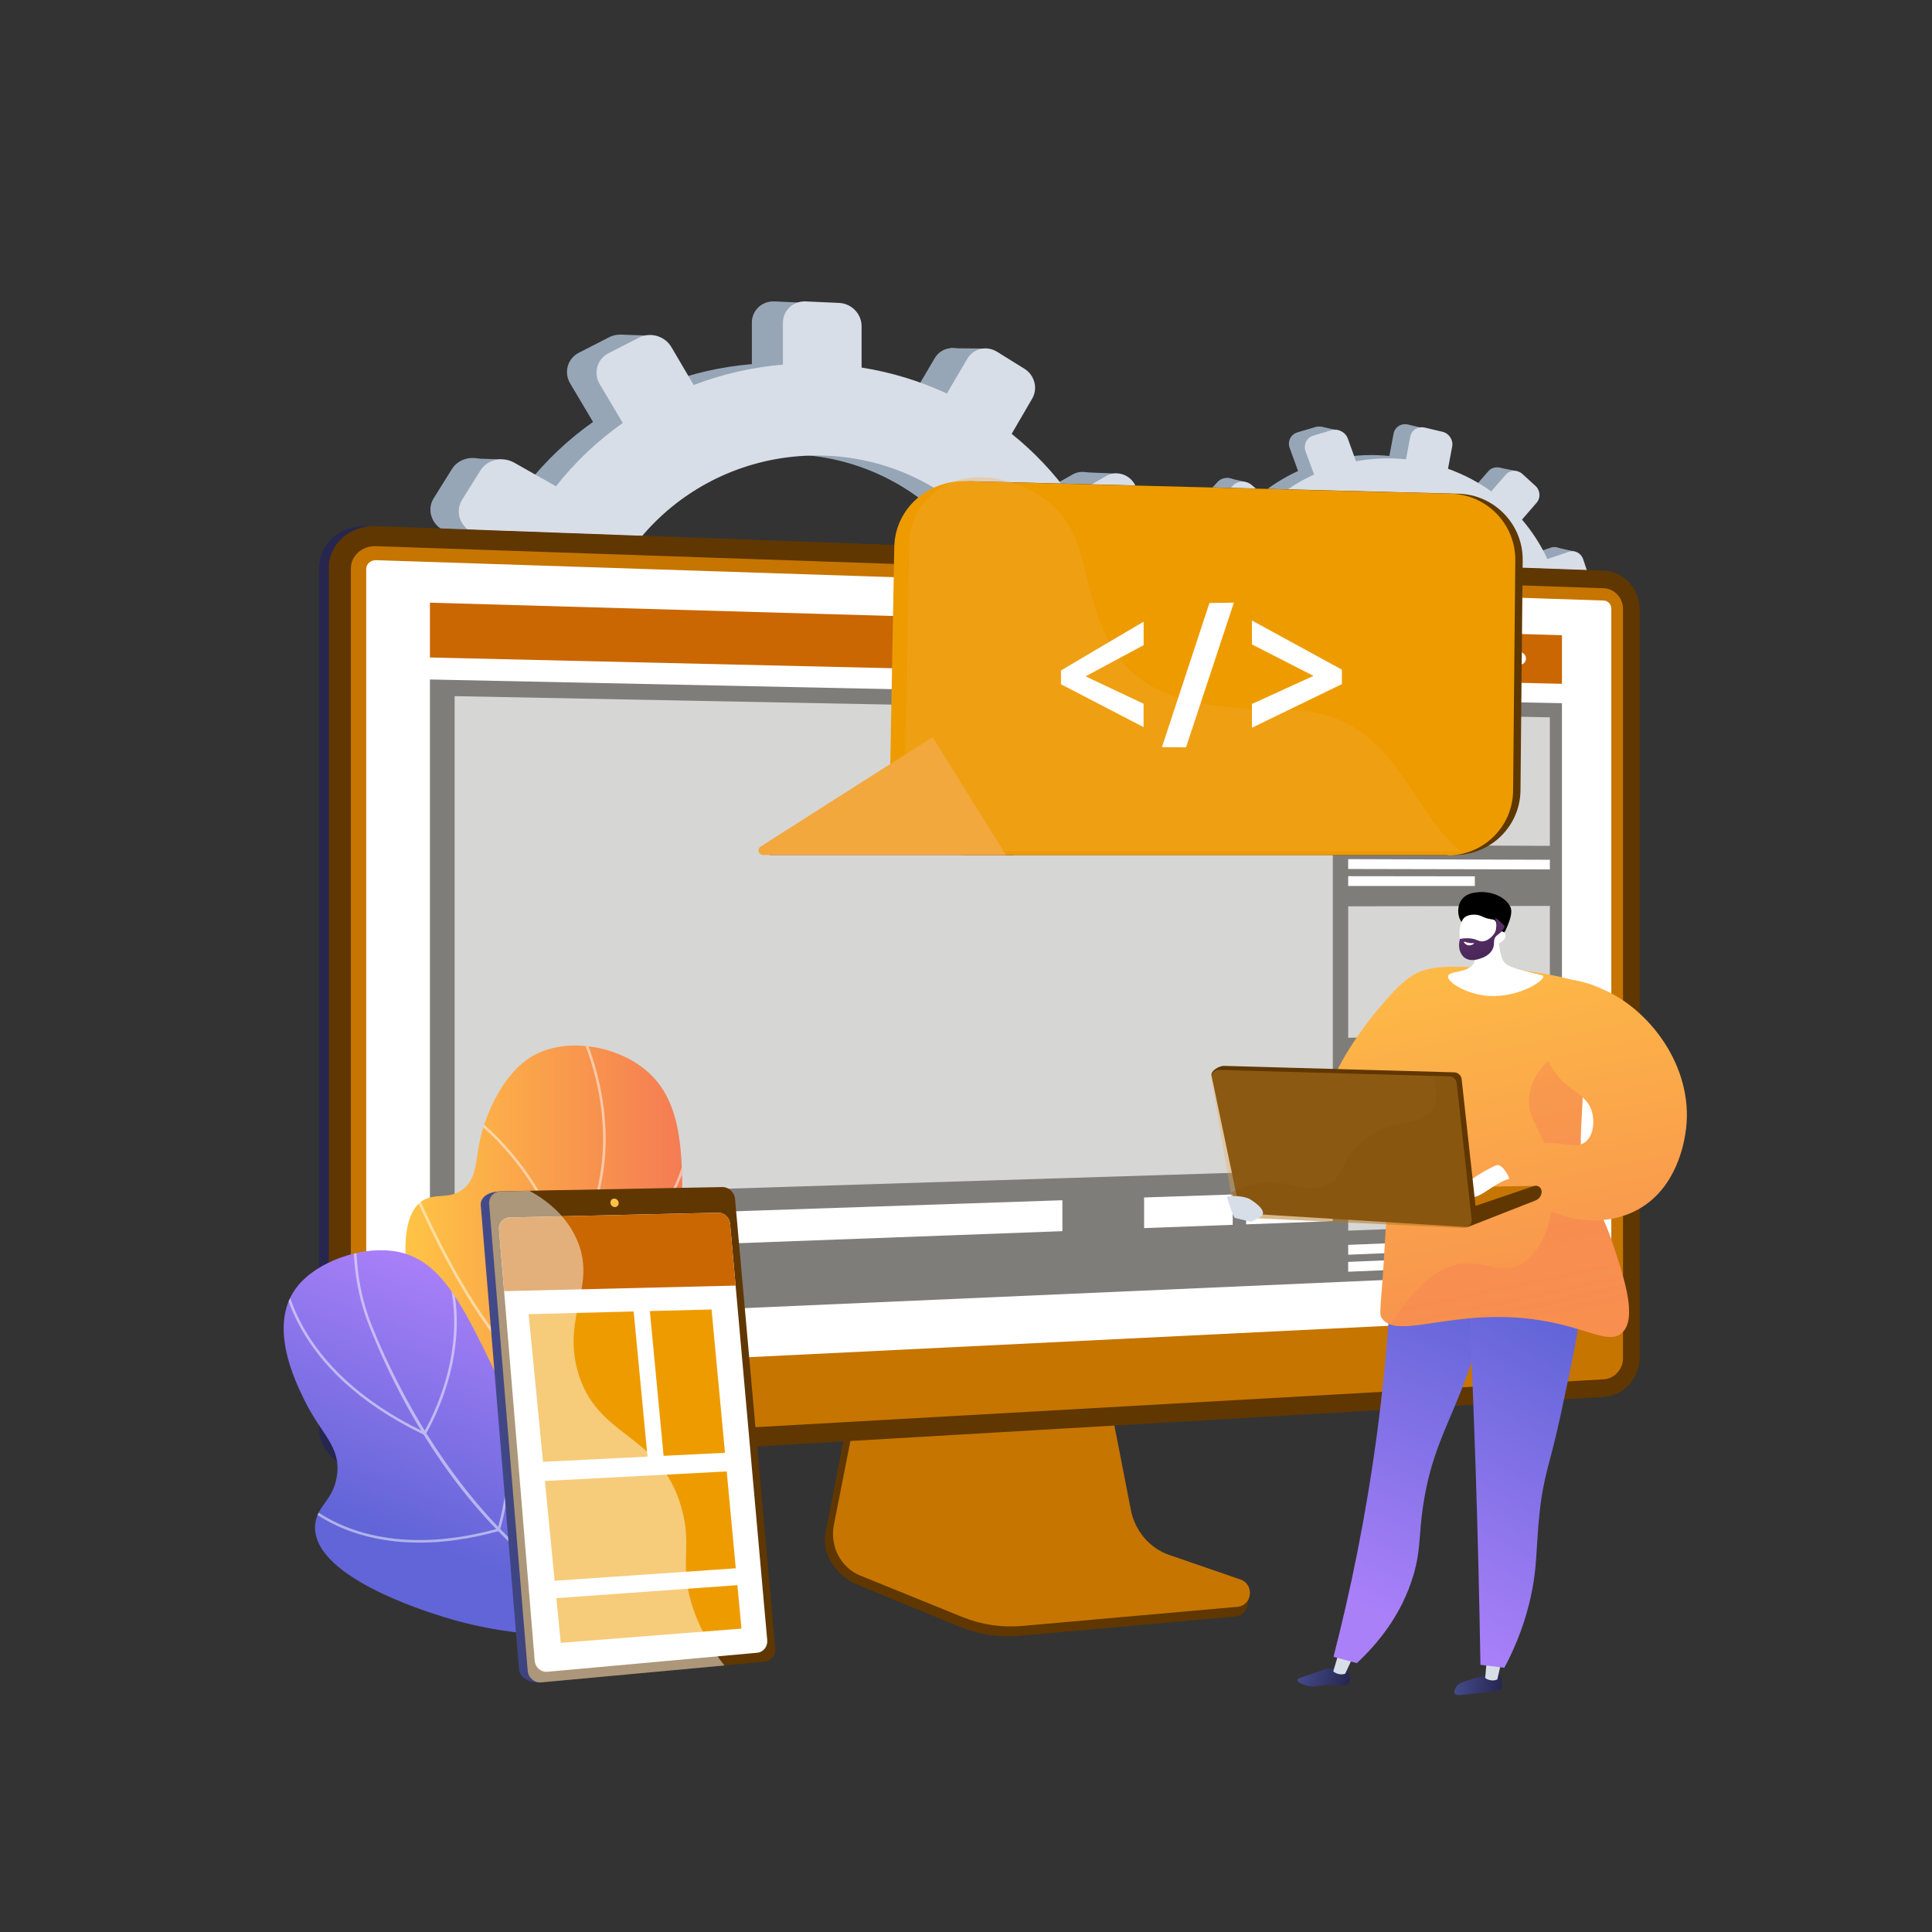 <?xml version="1.0" encoding="utf-8"?>
<!-- Generator: Adobe Illustrator 27.0.0, SVG Export Plug-In . SVG Version: 6.00 Build 0)  -->
<svg version="1.1" id="Layer_1" xmlns="http://www.w3.org/2000/svg" xmlns:xlink="http://www.w3.org/1999/xlink" x="0px" y="0px"
	 viewBox="0 0 3710 3710" style="enable-background:new 0 0 3710 3710;" xml:space="preserve">
<rect x="0" y="0" width="3710" height="3710" fill="#333333" stroke="none"/>
<style type="text/css">
	.st0{display:none;}
	.st1{display:inline;}
	.st2{fill:#FFFFFF;}
	.st3{display:none;fill:#F4F7FA;}
	.st4{fill:#97A6B7;}
	.st5{fill:#D8DEE8;}
	.st6{fill:url(#SVGID_1_);}
	.st7{fill:#603700;}
	.st8{fill:#C67500;}
	.st9{fill:#7F7D7A;}
	.st10{fill:#CA6702;}
	.st11{opacity:0.68;}
	.st12{opacity:0.68;fill:#FFFFFF;enable-background:new    ;}
	.st13{fill:url(#SVGID_00000114044707633720208300000012526512818408443573_);}
	.st14{fill:url(#SVGID_00000014616841699177764330000011534928398696290475_);}
	.st15{fill:url(#SVGID_00000003815661683814236790000004311340266678225819_);}
	.st16{fill:url(#SVGID_00000106113852772163451760000001601344988925518238_);}
	.st17{fill:url(#SVGID_00000010289401310946931420000001772122745711254199_);}
	.st18{fill:url(#SVGID_00000048460076750627426660000006763962369494332546_);}
	.st19{opacity:0.3;}
	.st20{fill:url(#SVGID_00000088829688158804666260000011097384858079212428_);}
	.st21{fill:url(#SVGID_00000087410096337494369740000012848046233590491017_);}
	.st22{opacity:0.3;fill:#F2A83D;enable-background:new    ;}
	.st23{opacity:0.3;fill:#84500B;enable-background:new    ;}
	.st24{fill:url(#SVGID_00000123422000628500696570000008451524363591700631_);}
	.st25{fill:#5E3800;}
	.st26{fill:url(#SVGID_00000112617656698500594670000009099475687856442523_);}
	.st27{fill:#EE9B00;}
	.st28{fill:#F2A83D;}
	.st29{fill:url(#SVGID_00000070836109415473325230000015665356927845624450_);}
	.st30{opacity:0.5;clip-path:url(#SVGID_00000002383980687020531170000014458954566278057133_);}
	.st31{fill:url(#SVGID_00000097498180735583983910000000997498318510554522_);}
	.st32{opacity:0.5;clip-path:url(#SVGID_00000087377312208565489280000005917530613216620470_);}
	.st33{fill:url(#SVGID_00000170242539720882237340000015539638875268649863_);}
	.st34{fill:url(#SVGID_00000086650852627651025450000000019086227032203195_);}
	.st35{opacity:0.48;}
</style>
<g id="Background" class="st0">
	<g class="st1">
		<g>
			<rect y="0" class="st2" width="3710" height="3710"/>
		</g>
	</g>
</g>
<g id="Illustration">
	<g>
		<path class="st3" d="M1919.4,455.6c-735.8-21.4-1373.2,505.1-1469.5,1196c-105.3,755.4,474.2,1435,1187.2,1543.9
			c886.9,135.4,1747.1-647.9,1669.9-1497.7C3248.9,1057.6,2667.4,477.4,1919.4,455.6z"/>
		<g>
			<g>
				<g>
					<g>
						<path class="st4" d="M2178.8,1228.4l-81.5,0.1c-5.6-53.8-18.6-105.5-37.8-154l68.9-40c18.8-10.9,25.3-35.5,14.4-55.1l-29-52.1
							c-10.9-19.6-35.2-26.9-54.2-16.1l-68,38.6c-31.7-44.4-69.5-84.4-112.3-118.8l39.1-67.2c11.2-19.3,4.6-44.7-14.9-56.8
							l-52.1-32.3c-19.7-12.2-45-6.4-56.4,13l-39.2,66.5c-50.4-23.5-104.9-40.4-162.3-49.5v-78.9c0-23.3-19.1-43-42.8-44.1
							l-63.4-2.9c-24-1.1-43.5,17.1-43.5,40.6v79.8c-59.2,4.9-116.3,18.2-170,38.8l-42.3-72.1c-12.4-21.2-40.1-29.4-61.8-18.3
							l-58,29.7c-21.9,11.2-29.5,37.7-16.8,59.1l43.9,73.8c-48,33.9-90.9,74.6-127.3,120.6l-79.3-44.9
							c-22.5-12.7-51.4-6.1-64.4,14.8l-34.9,55.9c-13.2,21.1-5.3,48.4,17.4,61l82.1,45.4c-22.8,52.4-38.1,108.6-44.8,167.4
							l-98.5,0.2c-26.5,0-48.1,20.1-48.1,44.9v65.8c0,24.7,21.6,44.5,48.1,44.2l101.1-1.3c8.5,57.4,25.4,112,49.3,162.7l-89.2,50.6
							c-22.8,12.9-30.6,40.4-17.4,61.3l34.9,55.4c13.1,20.8,41.9,26.9,64.4,13.9l90.2-52.3c36.1,42.7,78,80.1,124.5,111.3l-52,88.3
							c-12.7,21.5-5.2,47.9,16.8,58.8l58,28.9c21.7,10.8,49.3,2.2,61.8-19.2l51.6-88.6c51,18,104.9,29.4,160.7,33.3v98.8
							c0,23.5,19.5,41.4,43.5,40l63.4-3.8c23.7-1.4,42.8-21.4,42.8-44.7v-97.7c54.2-9.3,105.7-25.5,153.7-47.5l47.9,80.5
							c11.4,19.2,36.7,24.7,56.4,12.2l52.1-33.1c19.5-12.4,26.1-37.8,14.9-57l-46.5-79.2c41.6-32.9,78.6-71,110.1-113.1l77.5,42.9
							c19,10.5,43.3,3,54.2-16.8l29-52.5c10.9-19.7,4.4-44.2-14.4-54.9l-75-42.4c20.3-47.6,34.5-98.3,41.7-151.1l83.7-1
							c21.6-0.3,39-18.5,39-40.7v-59.1C2217.8,1246.3,2200.3,1228.3,2178.8,1228.4z M1519,1714.6
							c-241.1,8.9-442.9-178.2-442.9-418.3c0-240.1,201.8-429.8,442.9-423.9c232.9,5.7,416,192.9,416,418.5
							C1935.1,1516.4,1752,1706,1519,1714.6z"/>
						<polygon class="st4" points="1249.2,644.6 1191.2,642.6 1171.2,694.7 						"/>
						<polygon class="st4" points="1824.7,668.7 1891.7,669.3 1891.7,718.7 						"/>
						<polygon class="st4" points="2079.8,906.8 2146.5,909.5 2129.8,946.9 						"/>
						<polygon class="st4" points="2184.5,1229.1 2251.9,1234.4 2229.9,1267.1 						"/>
						<polygon class="st4" points="2072.5,1691.4 2137.8,1700.7 2145.9,1647.4 						"/>
						<polygon class="st4" points="1822.3,1932.2 1881,1942.9 1885.7,1899.5 						"/>
						<polygon class="st4" points="1528.8,2036.3 1476,2027 1521.4,1959.6 						"/>
						<polygon class="st4" points="1243.2,1979.6 1181.8,1966.9 1229.2,1909.5 						"/>
						<polygon class="st4" points="898.3,880.1 962.4,882.1 937,928.8 						"/>
						<polygon class="st4" points="770.9,1382.5 829.6,1391.2 824.9,1343.1 						"/>
						<polygon class="st4" points="897,1734.1 954.3,1743.4 959,1705.4 						"/>
					</g>
					<path class="st5" d="M2244.6,1233.7l-82.2,0.1c-5.7-54.3-18.7-106.4-38.1-155.3l69.5-40.3c19-11,25.5-35.8,14.5-55.5
						l-29.2-52.5c-11-19.8-35.5-27.1-54.6-16.2l-68.6,38.9c-31.9-44.7-70-85.1-113.2-119.8l39.5-67.8c11.3-19.4,4.6-45-15-57.2
						l-52.5-32.6c-19.9-12.3-45.3-6.5-56.9,13.1l-39.6,67.1c-50.8-23.7-105.7-40.7-163.7-49.9v-79.6c0-23.5-19.3-43.4-43.2-44.5
						l-63.9-2.9c-24.2-1.1-43.9,17.2-43.9,41v80.4c-59.7,5-117.3,18.4-171.4,39.2l-42.7-72.7c-12.5-21.4-40.4-29.7-62.3-18.4
						l-58.5,30c-22.1,11.3-29.7,38-16.9,59.5l44.2,74.4c-48.4,34.2-91.7,75.2-128.3,121.6l-80-45.3c-22.7-12.8-51.8-6.2-65,14.9
						l-35.2,56.3c-13.3,21.2-5.4,48.8,17.5,61.5l82.8,45.8c-23,52.9-38.5,109.5-45.2,168.7l-99.3,0.2c-26.7,0-48.5,20.3-48.5,45.2
						v66.3c0,24.9,21.7,44.9,48.5,44.5l101.9-1.3c8.6,57.9,25.6,112.9,49.8,164.1l-90,51.1c-22.9,13-30.8,40.7-17.5,61.8l35.2,55.8
						c13.2,20.9,42.3,27.2,65,14l91-52.8c36.4,43,78.6,80.8,125.6,112.2l-52.5,89c-12.8,21.7-5.2,48.3,16.9,59.3l58.5,29.2
						c21.9,10.9,49.7,2.2,62.3-19.3l52-89.4c51.4,18.1,105.7,29.6,162,33.6v99.6c0,23.7,19.7,41.8,43.9,40.3l63.9-3.8
						c23.9-1.4,43.2-21.6,43.2-45.1v-98.5c54.6-9.3,106.6-25.7,154.9-47.9l48.3,81.2c11.5,19.4,37,24.9,56.9,12.3l52.5-33.3
						c19.6-12.5,26.4-38.2,15-57.4l-46.9-79.8c41.9-33.2,79.3-71.6,111.1-114.1l78.2,43.2c19.2,10.6,43.6,3,54.6-17l29.2-52.9
						c10.9-19.8,4.5-44.6-14.5-55.3l-75.6-42.8c20.5-48,34.8-99.1,42-152.4l84.4-1.1c21.8-0.3,39.3-18.6,39.3-41v-59.6
						C2283.9,1251.7,2266.4,1233.6,2244.6,1233.7z M1579.4,1723.9c-243.1,9-446.6-179.6-446.6-421.7s203.5-433.3,446.6-427.4
						c234.9,5.7,419.5,194.5,419.5,421.9C1998.9,1524,1814.3,1715.2,1579.4,1723.9z"/>
				</g>
			</g>
			<g>
				<g>
					<g>
						<path class="st4" d="M3009.9,1234.2l-43.8-8.2c2.4-29.5,0.7-58.6-4.8-86.7l41.1-14.5c11.2-4,17.2-16.6,13.3-28.2l-10.3-30.9
							c-3.9-11.7-16.2-18-27.5-14.1l-40.5,13.9c-12.6-27.1-28.8-52.4-48.4-75.2l27.8-32.2c8-9.2,7-23.6-2.3-32l-24.8-22.6
							c-9.4-8.6-23.5-8-31.6,1.3l-27.8,31.8c-24.7-17.7-52.3-32.3-82.3-43l8-42.4c2.4-12.5-6-25.1-18.6-28l-33.8-8
							c-12.8-3-25.1,4.8-27.5,17.5l-8.1,42.9c-32.3-3.3-64.4-1.9-95.3,3.7l-15.5-43.1c-4.6-12.7-18.6-19.9-31.4-16.1l-34.2,10.1
							c-12.9,3.8-19.7,17.3-15,30.1l16.1,44.1c-29.2,13.4-56.4,30.9-80.6,52l-38.1-32.2c-10.8-9.1-27-8.5-36.1,1.5l-24.4,26.5
							c-9.2,10-7.8,25.5,3.2,34.6l39.6,32.7c-17.5,25.9-31.5,54.6-41,85.5l-53-9.9c-14.3-2.7-27.9,6-30.4,19.3l-6.6,35.4
							c-2.5,13.3,7.1,26.1,21.4,28.6l54.5,9.5c-1.2,31.7,2.3,62.8,10.1,92.5l-53.1,18.2c-13.5,4.6-20.5,18.6-15.5,31.2l13.2,33.3
							c4.9,12.5,19.8,18.7,33.2,14l53.8-19c15.1,26.6,33.9,51,55.7,72.4l-36.9,42.2c-9,10.3-7.6,25.2,3.1,33.3l28.3,21.4
							c10.6,8,26.3,6.2,35.1-4.1l36.7-42.5c25.6,14.8,53.4,26.4,83.1,34.1l-10,53.1c-2.4,12.7,6.3,24.3,19.4,25.9l34.5,4.4
							c12.9,1.6,25.2-7.2,27.6-19.7l9.9-52.6c30.1,0.5,59.4-3,87.4-10l17.6,48.1c4.2,11.5,17.2,17,29.1,12.2l31.4-12.5
							c11.7-4.7,17.9-17.7,13.8-29.1l-17-47.3c25.7-13.5,49.5-30.2,70.7-49.7l37.4,30.9c9.2,7.6,23,6,30.8-3.6l20.9-25.3
							c7.8-9.5,6.8-23.3-2.2-31l-36-30.4c15.7-23.6,28.5-49.4,37.7-77.1l45.1,7.9c11.6,2,22.8-6,25.1-18l6-31.8
							C3029,1247.8,3021.5,1236.3,3009.9,1234.2z M2605.9,1429.1c-130.6-19.5-220.2-140.6-196-269.7s151.9-210.8,281-183.3
							c124.7,26.6,204.3,145.8,181.5,267.1C2849.7,1364.5,2732.1,1448,2605.9,1429.1z"/>
						<polygon class="st4" points="2568.9,826.4 2537.9,819.5 2521.8,845.4 						"/>
						<polygon class="st4" points="2876,897.4 2911.9,904.6 2906.9,931.1 						"/>
						<polygon class="st4" points="2989.1,1051.3 3024.7,1059.4 3012,1077.9 						"/>
						<polygon class="st4" points="3012.9,1235.1 3048.6,1244.8 3033.4,1260.2 						"/>
						<polygon class="st4" points="2905.9,1472.5 2940.1,1484.1 2949.8,1456.2 						"/>
						<polygon class="st4" points="2747.1,1576.7 2777.6,1588.4 2784.5,1565.5 						"/>
						<polygon class="st4" points="2578.7,1603.1 2551.3,1592.7 2582.5,1561.1 						"/>
						<polygon class="st4" points="2430.9,1543.7 2399.1,1530.7 2430.4,1504.6 						"/>
						<polygon class="st4" points="2356.4,917.6 2390.6,925.2 2372.3,947.7 						"/>
						<polygon class="st4" points="2237.1,1174.9 2267.8,1185.5 2270.2,1159.2 						"/>
						<polygon class="st4" points="2269.4,1376.7 2299.4,1387.6 2305.7,1367.6 						"/>
					</g>
					<path class="st5" d="M3044.7,1243.7l-44.2-8.2c2.4-29.8,0.7-59.1-4.8-87.4l41.4-14.7c11.3-4,17.3-16.7,13.4-28.4l-10.4-31.2
						c-3.9-11.8-16.3-18.1-27.8-14.2l-40.8,14c-12.7-27.3-29.1-52.8-48.8-75.8l28.1-32.5c8.1-9.3,7-23.8-2.3-32.3l-25-22.8
						c-9.4-8.6-23.7-8.1-31.9,1.3l-28,32.1c-24.9-17.9-52.8-32.6-83-43.4l8-42.8c2.4-12.6-6-25.3-18.7-28.3l-34.1-8
						c-12.9-3-25.3,4.8-27.7,17.6L2700,882c-32.6-3.4-64.9-1.9-96.1,3.8l-15.6-43.4c-4.6-12.8-18.7-20-31.6-16.2l-34.5,10.2
						c-13,3.9-19.8,17.5-15.1,30.3l16.3,44.5c-29.5,13.5-56.9,31.2-81.3,52.5l-38.5-32.4c-10.9-9.2-27.2-8.6-36.4,1.5l-24.6,26.7
						c-9.3,10.1-7.8,25.7,3.2,34.9l39.9,33c-17.7,26.1-31.7,55-41.3,86.2l-53.4-9.9c-14.4-2.7-28.1,6-30.6,19.4l-6.7,35.7
						c-2.5,13.4,7.2,26.3,21.6,28.8l54.9,9.6c-1.2,32,2.4,63.3,10.2,93.3l-53.5,18.4c-13.7,4.7-20.7,18.8-15.7,31.4l13.3,33.6
						c5,12.6,20,18.9,33.5,14.1l54.3-19.2c15.2,26.8,34.1,51.4,56.2,73l-37.2,42.6c-9.1,10.4-7.7,25.4,3.1,33.6l28.5,21.6
						c10.7,8.1,26.5,6.2,35.4-4.1l37-42.8c25.8,14.9,53.9,26.6,83.7,34.4l-10.1,53.6c-2.4,12.8,6.4,24.5,19.5,26.1l34.8,4.4
						c13,1.6,25.4-7.3,27.8-19.9l9.9-53c30.3,0.5,59.9-3,88.2-10.1l17.8,48.5c4.2,11.6,17.4,17.1,29.3,12.3l31.6-12.6
						c11.8-4.7,18-17.9,13.9-29.4l-17.1-47.7c25.9-13.6,49.9-30.5,71.2-50.1l37.7,31.1c9.2,7.6,23.2,6,31.1-3.6l21-25.5
						c7.9-9.6,6.9-23.5-2.2-31.2l-36.3-30.6c15.9-23.8,28.7-49.8,38-77.7l45.5,8c11.7,2.1,23-6.1,25.3-18.1l6-32
						C3064.1,1257.4,3056.4,1245.9,3044.7,1243.7z M2637.5,1440.2c-131.7-19.7-222-141.7-197.6-271.9
						c24.4-130.2,153.2-212.5,283.3-184.8c125.7,26.8,206,147,183,269.2C2883.3,1375,2764.7,1459.2,2637.5,1440.2z"/>
				</g>
			</g>
		</g>
		<g>
			
				<linearGradient id="SVGID_1_" gradientUnits="userSpaceOnUse" x1="875.781" y1="1758.167" x2="1293.856" y2="1801.847" gradientTransform="matrix(1 0 0 -1 0 3709.276)">
				<stop  offset="3.600000e-03" style="stop-color:#26264F"/>
				<stop  offset="1" style="stop-color:#444B8C"/>
			</linearGradient>
			<path class="st6" d="M703.5,2820.3c-49.9,2.9-90.8-32-90.8-77.8V1090.1c0-45.8,40.8-81.7,90.8-79.8l2357.5,85.5
				c38.2,1.4,69.1,34.9,69.1,74.8v1435.7c0,39.8-30.9,74.1-69.1,76.3L703.5,2820.3z"/>
			<path class="st7" d="M2240.5,3003.2c-37.7-13.1-65.8-46.7-73.8-87.9l-54.8-284.8l-469.2,17.5l-57.7,296.7
				c-8.1,41.6,24.3,83.2,61.6,98.5l196.3,80.6c36.5,15,75.8,21,114.8,17.5l414.8-37.2c12.1-1.1,21.9-11.1,23.3-23.9
				c1.4-12.8,9.9-27.2-1.7-31.3L2240.5,3003.2z"/>
			<path class="st8" d="M2245.2,2985.9c-37.6-12.9-65.8-46.1-73.7-86.8l-54.8-281.2l-457.7,17.3l-57.7,293
				c-8.1,41,13.3,82.2,50.5,97.3l196.1,79.6c36.5,14.8,75.7,20.7,114.6,17.2l414.4-36.8c12.1-1.1,21.8-10.9,23.2-23.6
				s-5.9-24.6-17.4-28.6L2245.2,2985.9z"/>
			<g>
				<g>
					<path class="st7" d="M722.2,2820.3c-49.9,2.9-90.8-32-90.8-77.8V1090.1c0-45.8,40.8-81.7,90.8-79.8l2357.5,85.5
						c38.2,1.4,69.1,34.9,69.1,74.8v1435.7c0,39.8-30.9,74.1-69.1,76.3L722.2,2820.3z"/>
					<path class="st8" d="M3079.7,1129.6l-2357.5-80.8c-26.7-0.9-48.4,18.2-48.4,42.7V2377v363.1c0,24.5,21.7,43.1,48.4,41.6
						l2357.5-133c20.5-1.2,37-19.4,37-40.8v-328.1V1169.5C3116.7,1148.2,3100.2,1130.3,3079.7,1129.6z"/>
					<path class="st2" d="M722.2,2641.3c-10.4,0.5-18.9-6.8-18.9-16.4V1092.4c0-9.5,8.5-17,18.9-16.7l2357.5,77.5
						c8,0.3,14.5,7.3,14.5,15.6v1341c0,8.3-6.5,15.4-14.5,15.8L722.2,2641.3z"/>
				</g>
				<g>
					<polygon class="st9" points="2999.4,2443 825.6,2538.5 825.6,1304.8 2999.4,1350.4 					"/>
					<polygon class="st10" points="2999.4,1313.1 825.6,1262.6 825.6,1157.3 2999.4,1219.8 					"/>
					<g>
						<path class="st2" d="M2834.3,1262.1c0,6.7-5.2,11.9-11.7,11.8c-6.5-0.2-11.7-5.7-11.7-12.4s5.3-11.9,11.7-11.8
							C2829.1,1249.9,2834.3,1255.5,2834.3,1262.1z"/>
						<path class="st2" d="M2882.4,1263.4c0,6.6-5.2,11.9-11.7,11.7c-6.4-0.2-11.7-5.7-11.7-12.3c0-6.7,5.2-11.9,11.7-11.7
							C2877.2,1251.2,2882.4,1256.7,2882.4,1263.4z"/>
						<path class="st2" d="M2930.3,1264.6c0,6.6-5.2,11.9-11.6,11.7c-6.4-0.2-11.6-5.7-11.6-12.3c0-6.6,5.2-11.9,11.6-11.7
							C2925.1,1252.5,2930.3,1258,2930.3,1264.6z"/>
					</g>
					<g class="st11">
						<polygon class="st2" points="2559.4,2246.1 873,2299.1 873,1336.8 2559.4,1369.5 						"/>
					</g>
					<g>
						<g>
							<polygon class="st12" points="2976.2,1624.3 2588.9,1622.5 2588.9,1370 2976.2,1377.5 							"/>
						</g>
						<polygon class="st2" points="2976.2,1669.5 2588.9,1668.7 2588.9,1649.8 2976.2,1651 						"/>
						<polygon class="st2" points="2832.1,1701.4 2588.9,1701.4 2588.9,1682.5 2832.1,1682.8 						"/>
					</g>
					<g>
						<g>
							<polygon class="st12" points="2976.2,1986.3 2588.9,1992.8 2588.9,1740.4 2976.2,1739.6 							"/>
						</g>
						<polygon class="st2" points="2976.2,2031.6 2588.9,2039.1 2588.9,2020.2 2976.2,2013.1 						"/>
						<polygon class="st2" points="2832.1,2066.5 2588.9,2071.7 2588.9,2052.8 2832.1,2047.9 						"/>
					</g>
					<g>
						<g>
							<polygon class="st12" points="2976.2,2348.4 2588.9,2363.2 2588.9,2110.7 2976.2,2101.6 							"/>
						</g>
						<polygon class="st2" points="2976.2,2393.6 2588.9,2409.4 2588.9,2390.5 2976.2,2375.1 						"/>
						<polygon class="st2" points="2832.1,2431.7 2588.9,2442.1 2588.9,2423.2 2832.1,2413 						"/>
					</g>
					<g>
						<polygon class="st2" points="2040.1,2364.2 873,2407.5 873,2344.2 2040.1,2304.8 						"/>
						<polygon class="st2" points="2559.4,2344.9 2392.9,2351.1 2392.9,2292.9 2559.4,2287.2 						"/>
						<polygon class="st2" points="2367.2,2352 2197,2358.3 2197,2299.5 2367.2,2293.7 						"/>
						<polygon class="st2" points="1406.9,2461.9 873,2483.9 873,2452.3 1406.9,2431.2 						"/>
					</g>
				</g>
			</g>
		</g>
		<g>
			
				<linearGradient id="SVGID_00000093138015232546224590000004611565752452132276_" gradientUnits="userSpaceOnUse" x1="3997.018" y1="2007.649" x2="3692.192" y2="546.16" gradientTransform="matrix(-1 0 0 -1 6624.141 3709.276)">
				<stop  offset="0" style="stop-color:#FFC444"/>
				<stop  offset="0.996" style="stop-color:#F36F56"/>
			</linearGradient>
			<path style="fill:url(#SVGID_00000093138015232546224590000004611565752452132276_);" d="M2559.1,2120.6
				c-26.5-28.3,46.9-134.7,86.2-181.3c34.3-40.7,69.6-82.6,112.9-77.3c38,4.7,75.1,44.8,77.3,83.2
				C2841.5,2048.7,2596.8,2160.9,2559.1,2120.6z"/>
			
				<linearGradient id="SVGID_00000155831299162752049140000004443349766033384366_" gradientUnits="userSpaceOnUse" x1="1292.064" y1="440.863" x2="1383.354" y2="440.863" gradientTransform="matrix(1 2.890000e-02 2.890000e-02 -1 1488.839 3635.733)">
				<stop  offset="0" style="stop-color:#444B8C"/>
				<stop  offset="0.996" style="stop-color:#26264F"/>
			</linearGradient>
			<path style="fill:url(#SVGID_00000155831299162752049140000004443349766033384366_);" d="M2877.5,3213.7c5,4.1,5.9,14.2,6.5,20.8
				c0.3,3,0.4,4.4,0.1,5.5c-2.4,7.6-17.2,8.4-40.4,10.8c-36.6,3.7-47.5,6.6-50.4,1.2c-2.7-5.1,3.8-13.5,4.5-14.4
				c3.9-5,8.8-6.8,18.1-9.8c17.3-5.7,29-8.8,32.5-9.7C2870.5,3212.1,2874.2,3211,2877.5,3213.7z"/>
			<path class="st5" d="M2855.7,3180.2l-3.7,41.8c1,2,13.5,8.1,23.3,2.9l9.4-41L2855.7,3180.2z"/>
			
				<linearGradient id="SVGID_00000008847615173888286920000001192103339122305208_" gradientUnits="userSpaceOnUse" x1="1470.81" y1="130.478" x2="1567.8" y2="130.478" gradientTransform="matrix(0.964 0.265 0.265 -0.964 1044.06 2943.152)">
				<stop  offset="0" style="stop-color:#444B8C"/>
				<stop  offset="0.996" style="stop-color:#26264F"/>
			</linearGradient>
			<path style="fill:url(#SVGID_00000008847615173888286920000001192103339122305208_);" d="M2586.9,3208.3c6,6.6,7.3,18.8,2.1,24.8
				c-5.1,5.9-12.8,1.5-34.6,2.1c-23.4,0.7-29.5,6.2-45.3,1.8c-6.4-1.8-17.7-6.1-17.5-10.7c0.2-3.2,5.9-4.9,25.2-11.3
				c27.3-9.2,27.2-9.7,33-10.6C2564.4,3202,2579,3199.6,2586.9,3208.3z"/>
			<path class="st5" d="M2572,3170.2l-11.7,39c0.9,2.1,12.8,9.1,23,4.6l17.4-37.8L2572,3170.2z"/>
			
				<linearGradient id="SVGID_00000034790506775369719590000014050834928545023377_" gradientUnits="userSpaceOnUse" x1="4095.479" y1="659.886" x2="3836.789" y2="1243.035" gradientTransform="matrix(-1 0 0 -1 6624.141 3709.276)">
				<stop  offset="0" style="stop-color:#AA80F9"/>
				<stop  offset="0.996" style="stop-color:#6165D7"/>
			</linearGradient>
			<path style="fill:url(#SVGID_00000034790506775369719590000014050834928545023377_);" d="M2676.1,2316.6
				c-1.7,131-10.6,278.3-32.1,438.3c-21.2,158.1-50.9,301-83.3,426.7c14.9,4,29.9,8,44.8,12.1c37.9-35.4,85.8-91,108.9-169.7
				c14.3-48.8,9.6-73.9,18.6-134c14.5-95.6,43.8-145.7,74.1-222.8c27.2-69.3,59.4-171,76.7-306.9
				C2814.6,2345.7,2745.3,2331.1,2676.1,2316.6z"/>
			
				<linearGradient id="SVGID_00000029030298139979393520000016296728356225160345_" gradientUnits="userSpaceOnUse" x1="3693.945" y1="450.779" x2="3435.26" y2="1033.918" gradientTransform="matrix(-0.993 -0.122 0.122 -0.993 6266.727 3976.923)">
				<stop  offset="0" style="stop-color:#AA80F9"/>
				<stop  offset="0.996" style="stop-color:#6165D7"/>
			</linearGradient>
			<path style="fill:url(#SVGID_00000029030298139979393520000016296728356225160345_);" d="M2811,2304.1
				c9.1,166.6,16.7,336.3,22.4,509c4.3,129.6,7.4,257.6,9.5,383.8c15.3,1.9,30.5,3.8,45.8,5.7c14.8-27.5,34.4-69.5,47.8-123.3
				c16.3-65.4,12.5-104.2,19.7-172c8-76,19.7-92.6,40.3-188.4c41.9-194.6,62.9-291.9,16.1-352.4
				C2997.5,2346.8,2949.9,2297.5,2811,2304.1z"/>
			
				<linearGradient id="SVGID_00000008150029090770519860000009132591938510119819_" gradientUnits="userSpaceOnUse" x1="3891.471" y1="2029.664" x2="3586.646" y2="568.177" gradientTransform="matrix(-1 0 0 -1 6624.141 3709.276)">
				<stop  offset="0" style="stop-color:#FFC444"/>
				<stop  offset="0.996" style="stop-color:#F36F56"/>
			</linearGradient>
			<path style="fill:url(#SVGID_00000008150029090770519860000009132591938510119819_);" d="M3033.6,1885.4
				c-35.8-10.1-88.2-21.8-152.4-25.4c-91.6-5.2-137.3-7.8-169.8,14c-74.9,50.4-16.9,166.6-47.6,454.7c-4.4,41.1-5.4,82.6-8.5,123.8
				c-5.3,68.3-6.4,72-1.7,78.9c29.8,43.4,141-22.1,304,3.8c91.2,14.5,132.5,47.8,157.5,23.8c29.1-28.1,4.1-103.5-17.4-168.5
				c-24.7-74.6-39.9-75.5-54-131.7c-14.6-58.7-5.8-88.9-3.5-181.5C3041.4,2033,3041.1,1967.1,3033.6,1885.4z"/>
			<g class="st19">
				
					<linearGradient id="SVGID_00000085948348047959795290000014513012197845894808_" gradientUnits="userSpaceOnUse" x1="3629.323" y1="779.747" x2="3745.011" y2="1329.264" gradientTransform="matrix(-1 0 0 -1 6624.141 3709.276)">
					<stop  offset="0" style="stop-color:#FFC444"/>
					<stop  offset="0.996" style="stop-color:#F36F56"/>
				</linearGradient>
				<path style="fill:url(#SVGID_00000085948348047959795290000014513012197845894808_);" d="M2812,2426.3c42.6-3.3,70.2,20.7,107,2
					c50.4-25.7,66.6-105.8,63.4-162.5c-4.9-86.1-54-108.8-45.6-164.5c4.6-30.1,26.1-70.1,103.2-110.9c1,34.4,0.8,63.6,0.3,86.9
					c-2.3,92.6-11.1,122.8,3.5,181.5c14,56.2,29.3,57.1,54,131.7c21.5,65,46.5,140.4,17.4,168.5c-25,24.1-66.3-9.3-157.5-23.8
					c-140.4-22.3-242.3,23.2-286.9,8.4C2724.5,2454.6,2773.4,2429.3,2812,2426.3z"/>
			</g>
			
				<linearGradient id="SVGID_00000174601925905688295080000010043440119534687152_" gradientUnits="userSpaceOnUse" x1="3682.655" y1="2073.217" x2="3377.83" y2="611.729" gradientTransform="matrix(-1 0 0 -1 6624.141 3709.276)">
				<stop  offset="0" style="stop-color:#FFC444"/>
				<stop  offset="0.996" style="stop-color:#F36F56"/>
			</linearGradient>
			<path style="fill:url(#SVGID_00000174601925905688295080000010043440119534687152_);" d="M2975.5,1891.3
				c30.4-25,91.6,3.3,107.9,10.9c91.2,42.2,173.1,155.8,152.8,276c-3,18-17.1,102.3-88.5,143.1c-64.4,36.8-151.3,27.4-221-24.8
				c-9.5-8.4-19-16.9-28.6-25.3c-9.4-10.1-18.7-20.2-28.1-30.4c14.7-12.2,39.7-29.9,74.9-41.2c46.3-14.9,80,11.9,101.5-8.5
				c14.8-14.1,14.9-38.9,11.2-54c-7.4-30.4-34.1-38.9-56.5-60.4C2948.7,2025.9,2939.1,1921.2,2975.5,1891.3z"/>
			<g>
				<polygon class="st8" points="2538.3,2283.4 2946.1,2277.3 2837.6,2329.7 2537.3,2310 				"/>
				<path class="st7" d="M2960.4,2288.2L2960.4,2288.2c0,7.6-4.8,14.4-11.9,17.1l-130.3,51.1l-0.6-35.4l128.4-43.6
					C2953.3,2275.3,2960.4,2280.7,2960.4,2288.2z"/>
			</g>
			<path class="st2" d="M2897.7,2264c2.5-0.6-12.2-29.8-23.7-26.5c-11.5,3.4-68,36.1-73.1,49.5c-5.1,13.5-5.1,13.5-5.1,13.5
				s24.6,1.9,39.9-3.2C2850.9,2292.3,2877.3,2268.6,2897.7,2264z"/>
			<g>
				<g>
					<path class="st7" d="M2806.8,2072.4l28.7,261.7c1,9-11.6,22.5-20.7,22.1l-421.6-25.9c-6.9-0.3-12.7-5.4-13.9-12.3l-52.9-252.8
						c-1.6-9.2,15-18.7,24.3-18.4l441.9,12.4C2799.9,2059.5,2806,2065.1,2806.8,2072.4z"/>
					<path class="st22" d="M2797.2,2080.1l28.7,261.7c1,9-6.3,16.8-15.4,16.4l-427-20.2c-6.9-0.3-12.7-5.4-13.9-12.3l-43.6-253.9
						c-1.6-9.2,5.7-17.5,15-17.3l441.9,12.4C2790.3,2067.1,2796.4,2072.7,2797.2,2080.1z"/>
				</g>
				<path class="st23" d="M2546.4,2276.6c37.3-15.8,24.1-45.9,68.1-83.5c58.1-49.5,117.3-28.1,138-66.4c6.5-12,9.5-30.6-1.7-60.7
					l32,0.9c7.4,0.2,13.5,5.8,14.3,13.2l28.7,261.7c1,9-6.3,16.8-15.4,16.4l-427-20.2c-6.9-0.3-12.7-5.4-13.9-12.3l-6-35
					c13-7.2,28.4-13.8,46.5-17.4C2472.8,2260.5,2503.5,2294.8,2546.4,2276.6z"/>
			</g>
			<path class="st5" d="M2356.6,2301.3c-0.7-2.1,0.8-4.3,3-4.4c9-0.5,30-0.6,41.5,6.4c15,9.2,34.4,26,18.1,34.4l-15.3,7.9
				c-0.7,0.4-1.5,0.5-2.2,0.3c-5.4-1.2-28.2-6.3-30.7-7.5C2368.7,2337.4,2360,2311.5,2356.6,2301.3z"/>
			<g>
				<path class="st2" d="M2874.4,1759.9c-0.2,27.1,2.8,48.7,5.7,63.4c3.3,16.9,5.6,21.3,8.7,24.8c4.5,5.3,11.4,9.8,50.3,19.4
					c21.2,5.2,23.9,5.1,24.4,7.2c2.3,10.2-55.4,45.2-115.1,36.7c-36.5-5.2-69.7-26-67.7-36.9c2.1-11,38.5-5.1,49.4-25
					c7.6-13.8-0.9-33.5-10.9-49.8C2828.8,1781.7,2864.7,1778.1,2874.4,1759.9z"/>
				<g>
					<path d="M2806.7,1770.7c-8.6-11.4-9.1-31.4,0.8-44c8.5-10.9,22-12.4,30-13.3c23.3-2.7,52.7,7,63,28.5
						c6.1,12.7-7.1,39.1-9.1,43.9c-2.3,5.4-6.5,7.2-10.4,11.3c-5.4,5.6-13.9,14.6-27.7,29.6c-1.1-4.4-2.7-9.9-5.3-15.8
						c-1-2.3-5-11.2-11.1-18.6C2824.7,1777.3,2814.8,1781.5,2806.7,1770.7z"/>
					<path class="st2" d="M2872.9,1813.9c0,0-15.3,25.1-45.8,23.2c-27.3-1.8-31.3-63-13.9-76c5.8-4.3,17.5-6.1,27-3.5
						c5.6,1.6,7.5,3.9,16.7,6.3c8.5,2.2,10.9,1.3,13.4,3.4c3.2,2.7,5.6,9.3,0.2,27.2c5.2-5.3,11.5-7.3,15.9-5.2
						c0.7,0.3,2.6,1.6,3.6,3.5C2893.8,1799.8,2887.4,1808.7,2872.9,1813.9z"/>
					
						<linearGradient id="SVGID_00000143595931921749571680000015362045039888737665_" gradientUnits="userSpaceOnUse" x1="1170.608" y1="1965.006" x2="1101.502" y2="2140.523" gradientTransform="matrix(1 3.700000e-03 3.700000e-03 -1 1709.153 3866.886)">
						<stop  offset="0" style="stop-color:#311944"/>
						<stop  offset="1" style="stop-color:#6B3976"/>
					</linearGradient>
					<path style="fill:url(#SVGID_00000143595931921749571680000015362045039888737665_);" d="M2871.5,1763.6c-1.3,1,2.7,5.9,3,12.9
						c0.6,13.5-13.1,29.7-27,31.1c-8.2,0.8-10.5-4.2-24.1-5.6c-8.4-0.9-15.5,0.2-19.9,1.1c-4.3,14.8-0.3,29.6,9.6,36.4
						c10.7,7.4,24.3,2.9,30,1c3.8-1.3,16-5.2,22.4-16.4c6.6-11.7,0.1-18.7,7.7-26.6c3.8-4,8.9-5.7,13.8-13.4
						c1.3-2.1,2.2-3.9,2.8-5.2C2882.8,1771.5,2873.4,1762.1,2871.5,1763.6z"/>
					<path class="st2" d="M2813.4,1808.5c0,0,5.9,3.1,16.1,2.5c0.5,0,1,0.1,1.1,0.4c0.2,1-6.3,5.3-12.3,3.6c-4.3-1.2-7.6-5.3-7-6.3
						C2811.5,1808.3,2812.4,1808.4,2813.4,1808.5z"/>
				</g>
			</g>
		</g>
		<g>
			<g>
				<g>
					<path class="st25" d="M2924,1075.6l-4.2,441.8c-0.7,69.3-57.1,124.5-126.4,124.5h-937.4c-74.6,0-134.2-57.7-132.9-130l0.8-44.7
						l0.2-8.9l7.5-407.8c1.2-68.6,57.5-123.2,127.2-126.3c3.2-0.1,6.5-0.1,9.7-0.1l1.2,0.1l930.9,23.9
						C2869.6,949.8,2924.7,1006.9,2924,1075.6z"/>
					
						<linearGradient id="SVGID_00000106841254435716070830000009029055492069123770_" gradientUnits="userSpaceOnUse" x1="2532.852" y1="3163.093" x2="1696.148" y2="2056.94" gradientTransform="matrix(1 0 0 -1 0 3709.276)">
						<stop  offset="0" style="stop-color:#311944"/>
						<stop  offset="1" style="stop-color:#893976"/>
					</linearGradient>
					<path style="fill:url(#SVGID_00000106841254435716070830000009029055492069123770_);" d="M1946.1,1641.9h-465.5
						c-9.8,0-13.5-11.2-5.3-16.5l234.2-149.1l14.4-8.9l70.8-45.1l10.2-7.5L1946.1,1641.9z"/>
				</g>
			</g>
			<g>
				<g>
					<path class="st27" d="M2909.8,1075.6l-4.2,442.8c-0.7,68.7-56.1,123.5-124.6,124.4c-0.6,0-1.2-1-1.9-1h-937.4
						c-74.6,0-134.2-57.7-132.9-130l0.7-35.5l0.1-8.9l7.7-417c1.3-71.8,62.8-128.3,136.9-126.4l4.5,0.1l13.9,0.4l913.8,23.5
						C2855.3,949.8,2910.4,1006.9,2909.8,1075.6z"/>
					<path class="st28" d="M1931.8,1641.9h-465.5c-9.9,0-13.5-11.2-5.3-16.5l248.5-158.3l14.4-8.9l66.6-42.4l4,5.5L1931.8,1641.9z"
						/>
				</g>
			</g>
			<path class="st22" d="M2806.4,1636.3v-2H1495.1c-9.9,0-13.5-11.2-5.3-16.5l248.5-158.3l7.7-416.8
				c1.3-71.8,62.8-128.2,136.9-126.3l4.5,0.2c3.2-0.1,6.5-0.1,9.7-0.1l1.2,0.1c1,0.1,2,0.3,2.9,0.4
				c69.6,11.1,150.4,47.2,175.4,151.2c16.6,69.3,31.1,126.6,56.9,171.6c6.1,10.7,12.8,20.7,20.4,30c28.9,35.7,69.8,61.2,132.6,76.3
				c13.5,3.3,28.1,6,43.7,8.3c29.7,4.3,63.5,6.9,101.9,7.7c9,0.2,18.2,0.3,27.8,0.3c9.4,0,16.8,0.3,25.4,0.9
				C2681.7,1377,2693.7,1540.1,2806.4,1636.3z"/>
			<g>
				<path class="st2" d="M2196.1,1238.9v-45.1l-91,53.6l-67.7,40.1v26.5l158.6,82.3v-44.9l-111.3-52.6l39.5-21.3L2196.1,1238.9z"/>
				<path class="st2" d="M2322.5,1157.9l-64.5,195.8l-26.7,81l46.2,0.5l24.2-73.2l67.7-204.7L2322.5,1157.9z"/>
				<path class="st2" d="M2404.1,1191.6v45.9l118.2,60.4l-118.2,53.9v45.7l55-26.7l117.7-57.1v-27.8L2404.1,1191.6z"/>
			</g>
		</g>
		<g>
			<g>
				<g>
					<g>
						
							<linearGradient id="SVGID_00000146485427240414333020000001034760304245938329_" gradientUnits="userSpaceOnUse" x1="778.534" y1="1160.266" x2="1403.985" y2="1160.266" gradientTransform="matrix(1 0 0 -1 0 3709.276)">
							<stop  offset="0" style="stop-color:#FFC444"/>
							<stop  offset="0.996" style="stop-color:#F36F56"/>
						</linearGradient>
						
							<path id="SVGID_00000050642689358048959060000017453132686224984507_" style="fill:url(#SVGID_00000146485427240414333020000001034760304245938329_);" d="
							M1404,3090.5c-48.5-51.2-111.5-133.4-135.6-245.8c-31.6-147.4,31.7-217.2,39.6-463.1c5-155.5,7-264.1-67.9-326.6
							c-58.6-49-157.4-64-220.2-25.5c-52.2,32-85.6,104.7-97.6,157.3c-9.8,42.9-5.9,74.6-32.2,96c-26.9,21.8-53.6,7-78.5,22.8
							c-50.4,32.1-29.3,149.7-25.9,168.8c38,211.4,221.7,363.5,302.6,428.8C1155.4,2957,1259.5,3029.9,1404,3090.5z"/>
					</g>
					<g>
						<defs>
							<path id="SVGID_00000025415509627625578360000004204071055559636132_" d="M1404,3090.5c-48.5-51.2-111.5-133.4-135.6-245.8
								c-31.6-147.4,31.7-217.2,39.6-463.1c5-155.5,7-264.1-67.9-326.6c-58.6-49-157.4-64-220.2-25.5
								c-52.2,32-85.6,104.7-97.6,157.3c-9.8,42.9-5.9,74.6-32.2,96c-26.9,21.8-53.6,7-78.5,22.8c-50.4,32.1-29.3,149.7-25.9,168.8
								c38,211.4,221.7,363.5,302.6,428.8C1155.4,2957,1259.5,3029.9,1404,3090.5z"/>
						</defs>
						<clipPath id="SVGID_00000093860024175703771150000016421808115057533318_">
							<use xlink:href="#SVGID_00000025415509627625578360000004204071055559636132_"  style="overflow:visible;"/>
						</clipPath>
						<g style="opacity:0.5;clip-path:url(#SVGID_00000093860024175703771150000016421808115057533318_);">
							<g>
								<path class="st2" d="M1460.2,3132.8l2-4.5c-153.1-68.8-342.7-189.5-376.3-373.4c-12.4-67.6-2.5-136.4,11.2-231.6
									c10.9-76,25.5-128.8,38.4-175.5c16.8-61,30.2-109.2,27.1-180.4c-3.1-72.3-22.5-145.1-57.8-216.5l-4.4,2.2
									c35,70.7,54.2,142.9,57.3,214.5c3,70.5-10.2,118.3-26.9,178.9c-12.9,46.8-27.6,99.8-38.6,176.1
									c-13.2,92-23.7,164.7-11.2,233.2c16,87.5,68.9,169.2,157.3,242.8C1298.1,3048.3,1372.7,3093.4,1460.2,3132.8z"/>
							</g>
							<g>
								<path class="st2" d="M1102.4,2469.9l2.6-1c0.5-0.2,52.8-19.7,106.7-69c49.8-45.5,111.4-126.4,121.9-253.6l-4.9-0.4
									c-10.4,125.5-71.2,205.4-120.3,250.3c-46.4,42.4-91.4,62.4-102.5,67c-33.6-140.6-102.6-231.6-154.7-283.3
									c-56.9-56.4-106.7-79.6-107.2-79.8l-2.1,4.5c0.5,0.2,49.7,23.1,106,79c52,51.6,120.9,142.6,153.9,283.5L1102.4,2469.9z"/>
							</g>
							<g>
								<path class="st2" d="M1079,2676l1.1-1.4c0.5-0.7,55.1-70.9,123.6-130.5c68.1-59.3,220.1-72.3,221.6-72.4l-0.4-4.9
									c-1.5,0.1-155.2,13.2-224.4,73.6c-63.4,55.3-115,119.5-123.2,129.8c-155.1-58.1-301.8-438-303.3-441.8l-4.6,1.8
									c0.4,1,37.7,98.1,93.9,200.9c75.7,138.4,147.7,220.6,214,244.4L1079,2676z"/>
							</g>
							<g>
								<path class="st2" d="M1215.6,2978.5l-2.2-4.4c-36.2-72.5-26-145.8,30.5-217.9c42.3-54,96-86.9,96.6-87.2l-2.6-4.2
									c-0.5,0.3-55,33.6-97.8,88.3c-55.8,71.2-67.2,146.7-33.2,218.8c-18-3.7-84.8-18.7-167.4-53.2
									c-89-37.1-215.3-105-310.9-217.8l-185.8-219l-3.8,3.2l185.8,219c96.3,113.5,223.3,181.9,312.9,219.2
									c97,40.4,172.4,54.2,173.1,54.4L1215.6,2978.5z"/>
							</g>
						</g>
					</g>
				</g>
			</g>
			<g>
				<g>
					<g>
						
							<linearGradient id="SVGID_00000058581217300301220380000001850347345764326587_" gradientUnits="userSpaceOnUse" x1="1023.614" y1="1221.066" x2="839.837" y2="727.77" gradientTransform="matrix(1 0 0 -1 0 3709.276)">
							<stop  offset="0" style="stop-color:#AA80F9"/>
							<stop  offset="0.996" style="stop-color:#6165D7"/>
						</linearGradient>
						
							<path id="SVGID_00000140718670233803451780000016802922552401768125_" style="fill:url(#SVGID_00000058581217300301220380000001850347345764326587_);" d="
							M1249.3,3131.6c-110.3,14.8-253,17.9-395.5-26c-36.4-11.2-261.1-80.3-248.3-180.3c4.5-35.2,34.7-44.5,41.5-91.5
							c8.1-55.7-29.1-78.2-61-142.3c-19-38.2-74.8-150.1-12.9-223.8c37-44,114.3-72.5,176.7-66c91.5,9.5,133.1,92.1,201,233.2
							c60.2,125.1,53.1,158.5,98,247.8C1082.2,2949,1140.5,3038.6,1249.3,3131.6z"/>
					</g>
					<g>
						<defs>
							<path id="SVGID_00000071518533513841339880000012597853873630770363_" d="M1249.3,3131.6c-110.3,14.8-253,17.9-395.5-26
								c-36.4-11.2-261.1-80.3-248.3-180.3c4.5-35.2,34.7-44.5,41.5-91.5c8.1-55.7-29.1-78.2-61-142.3
								c-19-38.2-74.8-150.1-12.9-223.8c37-44,114.3-72.5,176.7-66c91.5,9.5,133.1,92.1,201,233.2c60.2,125.1,53.1,158.5,98,247.8
								C1082.2,2949,1140.5,3038.6,1249.3,3131.6z"/>
						</defs>
						<clipPath id="SVGID_00000163770234609897597800000014889068617322123941_">
							<use xlink:href="#SVGID_00000071518533513841339880000012597853873630770363_"  style="overflow:visible;"/>
						</clipPath>
						<g style="opacity:0.5;clip-path:url(#SVGID_00000163770234609897597800000014889068617322123941_);">
							<g>
								<path class="st2" d="M1448.6,3161.9c92,0,185.2-19,278.1-56.9l-1.9-4.6c-116.8,47.5-234,65.2-348.5,52.5
									c-409.6-45.4-611.3-478.4-663.3-610c-29.5-74.7-36.6-160.6-21-255.5l-4.9-0.8c-15.8,95.7-8.6,182.6,21.3,258.1
									c42.8,108.3,120.9,265.1,249.4,396.6c123.7,126.6,264.3,199.4,417.9,216.4C1399.9,3160.6,1424.2,3161.9,1448.6,3161.9z"/>
							</g>
							<g>
								<path class="st2" d="M816.1,2756.1l1.2-1.9c0.3-0.4,26.4-43,43.9-105.1c16.2-57.4,28.3-143.9-6.3-229.5l-4.6,1.9
									c34.1,84.3,22.2,169.5,6.2,226.1c-15.3,54.2-37.1,93.2-42.3,102.1c-253.3-122.5-273.1-296.8-273.1-347.4
									c0-1.6,0-2.1-0.1-2.5l-4.9,0.6c0,0.3,0,0.9,0,1.9c0,51.5,20.1,229,277.9,352.8L816.1,2756.1z"/>
							</g>
							<g>
								<path class="st2" d="M805.5,2962.3c43.8,0,94.7-6.2,152.7-22.4l1.3-0.4l0.4-1.3c0.5-1.4,46.4-145,9.1-327.4l-37.6-183.9
									l-4.8,1l37.6,183.9c35.2,172.2-4.2,309.2-8.6,323.7c-139.9,38.8-237.3,18.8-294.5-4.9c-62.1-25.7-91.4-61.2-91.7-61.5
									l-3.8,3.1c1.2,1.5,30.2,36.6,93.3,62.9C693.2,2949.3,742,2962.3,805.5,2962.3z"/>
							</g>
						</g>
					</g>
				</g>
			</g>
		</g>
		<g>
			<g>
				<g>
					<g>
						
							<linearGradient id="SVGID_00000106109492266779473050000008746228862479148194_" gradientUnits="userSpaceOnUse" x1="1100.071" y1="918.822" x2="1677.481" y2="918.822" gradientTransform="matrix(0.999 3.720000e-02 3.720000e-02 -0.999 -226.401 3622.511)">
							<stop  offset="0" style="stop-color:#444B8C"/>
							<stop  offset="0.996" style="stop-color:#26264F"/>
						</linearGradient>
						<path style="fill:url(#SVGID_00000106109492266779473050000008746228862479148194_);" d="M1392.7,2304.5l76.4,857.7
							c1.2,13-7.9,24.5-20.1,25.7l-413.5,42.6c-24.7,1.3-37.8-12.1-38.9-25.6l-73.4-890.5c-1.1-13.1,11.2-25.5,35.6-26.4l409.7-6
							C1380.8,2281.6,1391.6,2291.8,1392.7,2304.5z"/>
						<path class="st7" d="M1411.5,2302.3l77.1,862.8c1.2,13.1-7.9,24.7-20.2,25.8l-429.1,39.6c-13.2,1.2-24.9-8.9-26-22.5
							l-74-895.9c-1.1-13.2,8.7-24.2,21.8-24.5l426.1-8.1C1399.5,2279.4,1410.4,2289.6,1411.5,2302.3z"/>
						<path class="st2" d="M1402,2349.9l71.3,799.7c1.1,12.2-7.4,23-18.9,24.1l-403.4,36.6c-12.2,1.1-23.1-8.3-24.2-21l-68.6-828.5
							c-1-12.3,8.1-22.7,20.3-22.9l400.8-9.2C1390.7,2328.5,1400.9,2338,1402,2349.9z"/>
						<g>
							<path class="st10" d="M1402,2349.9c-1.1-11.9-11.2-21.4-22.6-21.2l-400.8,9.2c-12.2,0.3-21.3,10.6-20.3,22.9l9.8,118.6
								l444.5-10.7L1402,2349.9z"/>
						</g>
					</g>
					
						<linearGradient id="SVGID_00000124136570085447508510000002358647936765892009_" gradientUnits="userSpaceOnUse" x1="1368.827" y1="1397.142" x2="878.651" y2="69.581" gradientTransform="matrix(0.999 3.720000e-02 3.720000e-02 -0.999 -226.401 3622.511)">
						<stop  offset="0" style="stop-color:#FFC444"/>
						<stop  offset="0.996" style="stop-color:#F36F56"/>
					</linearGradient>
					<path style="fill:url(#SVGID_00000124136570085447508510000002358647936765892009_);" d="M1188,2309.6c0.4,4.5-2.8,8.2-7.2,8.3
						c-4.4,0.1-8.2-3.5-8.6-8s2.8-8.2,7.2-8.3C1183.7,2301.6,1187.6,2305.1,1188,2309.6z"/>
				</g>
			</g>
			<g>
				<g>
					<polygon class="st27" points="1243.4,2797.1 1042.8,2807.1 1015.1,2523.6 1216.8,2518.4 					"/>
					<polygon class="st27" points="1392.2,2789.8 1274.3,2795.6 1247.9,2517.6 1366.4,2514.6 					"/>
					<polygon class="st27" points="1412.9,3011.6 1065.1,3035.5 1046.4,2843.9 1395.5,2825.6 					"/>
					<polygon class="st27" points="1423.8,3127.4 1076.8,3154.7 1068.4,3068.9 1416,3044 					"/>
				</g>
			</g>
			<g class="st35">
				<path class="st2" d="M1308.4,2894.6c-41.6-145.3-162.9-130.8-199.2-262.1c-29.8-107.9,38.9-164.7-2.8-255
					c-19.6-42.5-53.9-71.2-89.5-90.8l-55.8,1.1c-13.1,0.2-22.9,11.3-21.8,24.5l74,895.9c1.1,13.6,12.8,23.7,26,22.5l351.8-32.5
					c-22.5-28.5-43.8-63.5-58.7-105.4C1301.2,3003.9,1331.4,2975,1308.4,2894.6z"/>
			</g>
		</g>
	</g>
</g>
</svg>
